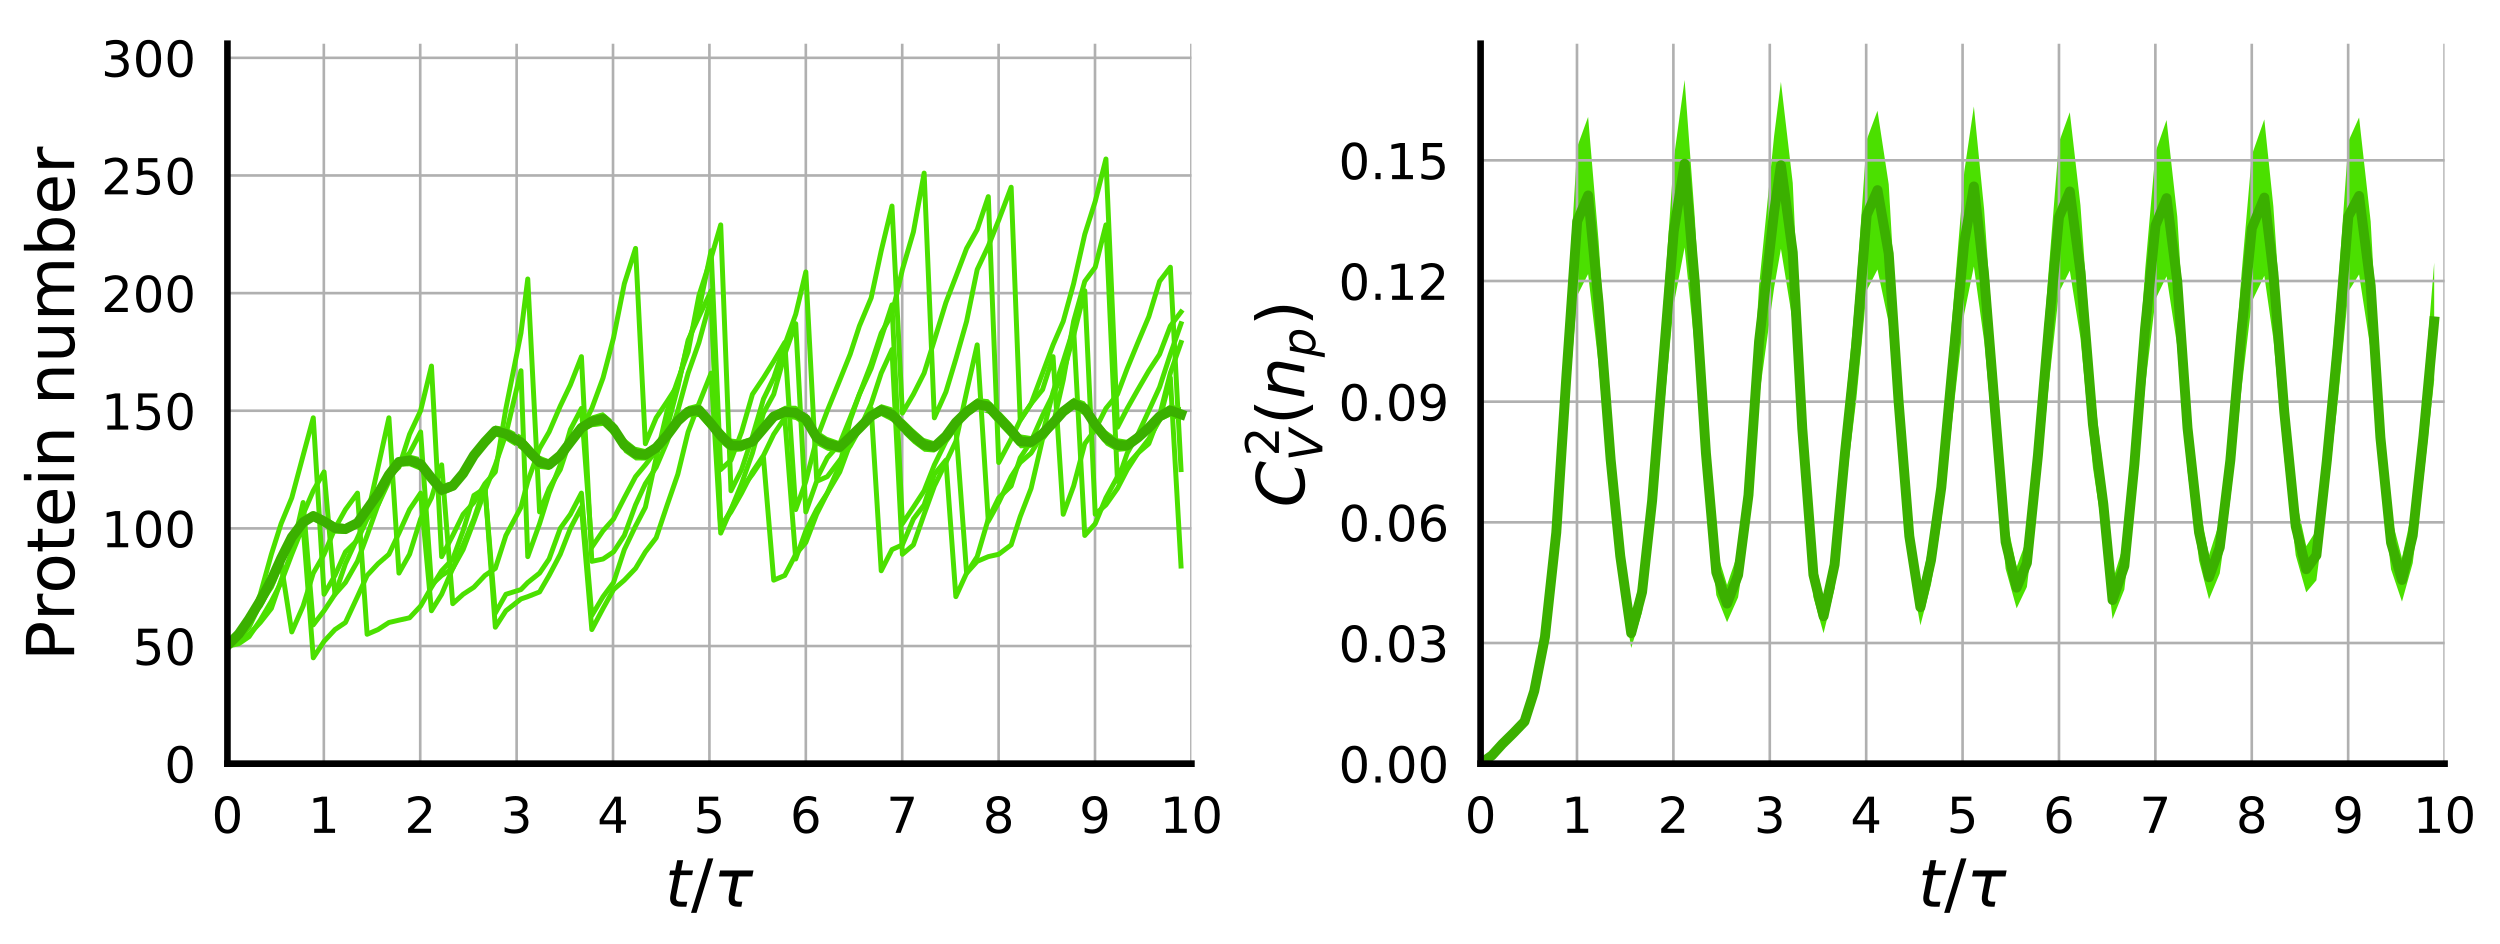 <?xml version="1.0" encoding="utf-8" standalone="no"?>
<!DOCTYPE svg PUBLIC "-//W3C//DTD SVG 1.1//EN"
  "http://www.w3.org/Graphics/SVG/1.1/DTD/svg11.dtd">
<!-- Created with matplotlib (http://matplotlib.org/) -->
<svg height="285.213pt" version="1.1" viewBox="0 0 755.031 285.213" width="755.031pt" xmlns="http://www.w3.org/2000/svg" xmlns:xlink="http://www.w3.org/1999/xlink">
 <defs>
  <style type="text/css">
*{stroke-linecap:butt;stroke-linejoin:round;}
  </style>
 </defs>
 <g id="figure_1">
  <g id="patch_1">
   <path d="M 0 285.213 
L 755.031 285.213 
L 755.031 0 
L 0 0 
z
" style="fill:#ffffff;"/>
  </g>
  <g id="axes_1">
   <g id="patch_2">
    <path d="M 68.688 230.64 
L 359.818 230.64 
L 359.818 13.2 
L 68.688 13.2 
z
" style="fill:#ffffff;"/>
   </g>
   <g id="PolyCollection_1">
    <defs>
     <path d="M 68.751 -90.373 
L 68.751 -90.331 
L 72.122 -93.613 
L 75.231 -98.064 
L 78.606 -103.521 
L 81.957 -109.671 
L 84.893 -116.037 
L 88.119 -122.211 
L 91.545 -126.398 
L 94.613 -127.927 
L 97.871 -126.087 
L 101.161 -124.066 
L 104.326 -123.936 
L 107.96 -126.041 
L 110.873 -130.317 
L 114.173 -135.168 
L 117.453 -140.689 
L 120.489 -144.27 
L 123.695 -144.383 
L 127.031 -143.006 
L 130.305 -138.782 
L 133.384 -135.474 
L 136.739 -137.034 
L 139.872 -141.029 
L 143.12 -146.529 
L 146.452 -150.448 
L 149.595 -153.495 
L 152.792 -152.162 
L 157.335 -149.376 
L 159.389 -147.063 
L 162.96 -143.593 
L 165.84 -143.26 
L 169.207 -146.416 
L 172.262 -150.552 
L 175.594 -154.608 
L 178.738 -156.171 
L 182.131 -156.594 
L 185.296 -153.449 
L 188.558 -148.498 
L 191.947 -146.148 
L 194.91 -146.127 
L 198.17 -148.586 
L 201.51 -152.56 
L 204.708 -156.641 
L 207.82 -159.14 
L 211.091 -159.299 
L 214.766 -154.952 
L 217.663 -151.297 
L 220.765 -148.614 
L 223.968 -148.865 
L 227.244 -150.441 
L 230.582 -154.483 
L 233.674 -157.979 
L 237.007 -159.018 
L 240.314 -158.348 
L 243.369 -156.261 
L 246.636 -150.79 
L 249.856 -149.084 
L 253.619 -148.5 
L 256.758 -151.63 
L 259.545 -154.67 
L 263.108 -158.136 
L 266.14 -159.55 
L 269.387 -157.869 
L 272.536 -154.383 
L 275.86 -151.173 
L 279.097 -148.783 
L 282.189 -148.535 
L 285.677 -152.018 
L 288.681 -156.24 
L 291.924 -159.275 
L 295.125 -161.293 
L 298.477 -160.281 
L 301.618 -156.752 
L 305.381 -152.795 
L 308.114 -149.818 
L 311.4 -149.95 
L 314.866 -152.703 
L 318.035 -156.078 
L 321.107 -159.409 
L 324.241 -161.446 
L 327.617 -159.665 
L 330.776 -154.617 
L 334.004 -150.689 
L 337.502 -148.749 
L 340.444 -148.995 
L 343.655 -151.612 
L 346.955 -154.674 
L 350.201 -157.898 
L 353.457 -159.345 
L 356.684 -157.925 
L 356.684 -162.263 
L 356.684 -162.263 
L 353.457 -163.119 
L 350.201 -160.995 
L 346.955 -157.362 
L 343.655 -154.474 
L 340.444 -152.388 
L 337.502 -152.861 
L 334.004 -155.273 
L 330.776 -159.299 
L 327.617 -163.959 
L 324.241 -165.141 
L 321.107 -162.41 
L 318.035 -158.884 
L 314.866 -155.703 
L 311.4 -153.513 
L 308.114 -154.036 
L 305.381 -157.472 
L 301.618 -161.481 
L 298.477 -164.662 
L 295.125 -164.99 
L 291.924 -162.329 
L 288.681 -158.99 
L 285.677 -154.957 
L 282.189 -151.962 
L 279.097 -152.915 
L 275.86 -155.771 
L 272.536 -159.015 
L 269.387 -162.172 
L 266.14 -163.162 
L 263.108 -161.022 
L 259.545 -157.205 
L 256.758 -154.736 
L 253.619 -151.945 
L 249.856 -153.272 
L 246.636 -155.397 
L 243.369 -161.016 
L 240.314 -162.681 
L 237.007 -162.665 
L 233.674 -160.883 
L 230.582 -157.108 
L 227.244 -153.274 
L 223.968 -152.411 
L 220.765 -152.766 
L 217.663 -155.949 
L 214.766 -159.534 
L 211.091 -163.439 
L 207.82 -162.593 
L 204.708 -159.527 
L 201.51 -154.986 
L 198.17 -151.4 
L 194.91 -149.602 
L 191.947 -150.282 
L 188.558 -153.001 
L 185.296 -158.082 
L 182.131 -160.757 
L 178.738 -159.735 
L 175.594 -157.405 
L 172.262 -152.858 
L 169.207 -148.917 
L 165.84 -146.491 
L 162.96 -147.617 
L 159.389 -151.594 
L 157.335 -153.832 
L 152.792 -156.162 
L 149.595 -156.716 
L 146.452 -153.057 
L 143.12 -148.832 
L 139.872 -143.399 
L 136.739 -139.926 
L 133.384 -139.019 
L 130.305 -142.913 
L 127.031 -147.087 
L 123.695 -147.941 
L 120.489 -147.159 
L 117.453 -142.923 
L 114.173 -136.989 
L 110.873 -132.481 
L 107.96 -128.52 
L 104.326 -126.91 
L 101.161 -127.381 
L 97.871 -129.419 
L 94.613 -130.808 
L 91.545 -128.565 
L 88.119 -123.715 
L 84.893 -117.069 
L 81.957 -110.375 
L 78.606 -104.054 
L 75.231 -98.442 
L 72.122 -93.833 
L 68.751 -90.373 
z
" id="m80bfa91235"/>
    </defs>
    <g clip-path="url(#pfe2dd79eab)">
     <use style="fill:#4be000;" x="0" xlink:href="#m80bfa91235" y="285.213"/>
    </g>
   </g>
   <g id="matplotlib.axis_1">
    <g id="xtick_1">
     <g id="line2d_1">
      <path clip-path="url(#pfe2dd79eab)" d="M 68.688 230.64 
L 68.688 13.2 
" style="fill:none;stroke:#b0b0b0;stroke-linecap:square;stroke-width:0.8;"/>
     </g>
     <g id="line2d_2">
      <defs>
       <path d="M 0 0 
L 0 6 
" id="mf35797989d"/>
      </defs>
      <g>
       <use x="68.688" xlink:href="#mf35797989d" y="230.64"/>
      </g>
     </g>
     <g id="text_1">
      <!-- 0 -->
      <defs>
       <path d="M 31.781 66.406 
Q 24.172 66.406 20.328 58.906 
Q 16.5 51.422 16.5 36.375 
Q 16.5 21.391 20.328 13.891 
Q 24.172 6.391 31.781 6.391 
Q 39.453 6.391 43.281 13.891 
Q 47.125 21.391 47.125 36.375 
Q 47.125 51.422 43.281 58.906 
Q 39.453 66.406 31.781 66.406 
z
M 31.781 74.219 
Q 44.047 74.219 50.516 64.516 
Q 56.984 54.828 56.984 36.375 
Q 56.984 17.969 50.516 8.266 
Q 44.047 -1.422 31.781 -1.422 
Q 19.531 -1.422 13.062 8.266 
Q 6.594 17.969 6.594 36.375 
Q 6.594 54.828 13.062 64.516 
Q 19.531 74.219 31.781 74.219 
z
" id="DejaVuSans-30"/>
      </defs>
      <g transform="translate(63.916 251.538)scale(0.15 -0.15)">
       <use xlink:href="#DejaVuSans-30"/>
      </g>
     </g>
    </g>
    <g id="xtick_2">
     <g id="line2d_3">
      <path clip-path="url(#pfe2dd79eab)" d="M 97.801 230.64 
L 97.801 13.2 
" style="fill:none;stroke:#b0b0b0;stroke-linecap:square;stroke-width:0.8;"/>
     </g>
     <g id="line2d_4">
      <g>
       <use x="97.801" xlink:href="#mf35797989d" y="230.64"/>
      </g>
     </g>
     <g id="text_2">
      <!-- 1 -->
      <defs>
       <path d="M 12.406 8.297 
L 28.516 8.297 
L 28.516 63.922 
L 10.984 60.406 
L 10.984 69.391 
L 28.422 72.906 
L 38.281 72.906 
L 38.281 8.297 
L 54.391 8.297 
L 54.391 0 
L 12.406 0 
z
" id="DejaVuSans-31"/>
      </defs>
      <g transform="translate(93.029 251.538)scale(0.15 -0.15)">
       <use xlink:href="#DejaVuSans-31"/>
      </g>
     </g>
    </g>
    <g id="xtick_3">
     <g id="line2d_5">
      <path clip-path="url(#pfe2dd79eab)" d="M 126.914 230.64 
L 126.914 13.2 
" style="fill:none;stroke:#b0b0b0;stroke-linecap:square;stroke-width:0.8;"/>
     </g>
     <g id="line2d_6">
      <g>
       <use x="126.914" xlink:href="#mf35797989d" y="230.64"/>
      </g>
     </g>
     <g id="text_3">
      <!-- 2 -->
      <defs>
       <path d="M 19.188 8.297 
L 53.609 8.297 
L 53.609 0 
L 7.328 0 
L 7.328 8.297 
Q 12.938 14.109 22.625 23.891 
Q 32.328 33.688 34.812 36.531 
Q 39.547 41.844 41.422 45.531 
Q 43.312 49.219 43.312 52.781 
Q 43.312 58.594 39.234 62.25 
Q 35.156 65.922 28.609 65.922 
Q 23.969 65.922 18.812 64.312 
Q 13.672 62.703 7.812 59.422 
L 7.812 69.391 
Q 13.766 71.781 18.938 73 
Q 24.125 74.219 28.422 74.219 
Q 39.75 74.219 46.484 68.547 
Q 53.219 62.891 53.219 53.422 
Q 53.219 48.922 51.531 44.891 
Q 49.859 40.875 45.406 35.406 
Q 44.188 33.984 37.641 27.219 
Q 31.109 20.453 19.188 8.297 
z
" id="DejaVuSans-32"/>
      </defs>
      <g transform="translate(122.142 251.538)scale(0.15 -0.15)">
       <use xlink:href="#DejaVuSans-32"/>
      </g>
     </g>
    </g>
    <g id="xtick_4">
     <g id="line2d_7">
      <path clip-path="url(#pfe2dd79eab)" d="M 156.027 230.64 
L 156.027 13.2 
" style="fill:none;stroke:#b0b0b0;stroke-linecap:square;stroke-width:0.8;"/>
     </g>
     <g id="line2d_8">
      <g>
       <use x="156.027" xlink:href="#mf35797989d" y="230.64"/>
      </g>
     </g>
     <g id="text_4">
      <!-- 3 -->
      <defs>
       <path d="M 40.578 39.312 
Q 47.656 37.797 51.625 33 
Q 55.609 28.219 55.609 21.188 
Q 55.609 10.406 48.188 4.484 
Q 40.766 -1.422 27.094 -1.422 
Q 22.516 -1.422 17.656 -0.516 
Q 12.797 0.391 7.625 2.203 
L 7.625 11.719 
Q 11.719 9.328 16.594 8.109 
Q 21.484 6.891 26.812 6.891 
Q 36.078 6.891 40.938 10.547 
Q 45.797 14.203 45.797 21.188 
Q 45.797 27.641 41.281 31.266 
Q 36.766 34.906 28.719 34.906 
L 20.219 34.906 
L 20.219 43.016 
L 29.109 43.016 
Q 36.375 43.016 40.234 45.922 
Q 44.094 48.828 44.094 54.297 
Q 44.094 59.906 40.109 62.906 
Q 36.141 65.922 28.719 65.922 
Q 24.656 65.922 20.016 65.031 
Q 15.375 64.156 9.812 62.312 
L 9.812 71.094 
Q 15.438 72.656 20.344 73.438 
Q 25.25 74.219 29.594 74.219 
Q 40.828 74.219 47.359 69.109 
Q 53.906 64.016 53.906 55.328 
Q 53.906 49.266 50.438 45.094 
Q 46.969 40.922 40.578 39.312 
z
" id="DejaVuSans-33"/>
      </defs>
      <g transform="translate(151.255 251.538)scale(0.15 -0.15)">
       <use xlink:href="#DejaVuSans-33"/>
      </g>
     </g>
    </g>
    <g id="xtick_5">
     <g id="line2d_9">
      <path clip-path="url(#pfe2dd79eab)" d="M 185.14 230.64 
L 185.14 13.2 
" style="fill:none;stroke:#b0b0b0;stroke-linecap:square;stroke-width:0.8;"/>
     </g>
     <g id="line2d_10">
      <g>
       <use x="185.14" xlink:href="#mf35797989d" y="230.64"/>
      </g>
     </g>
     <g id="text_5">
      <!-- 4 -->
      <defs>
       <path d="M 37.797 64.312 
L 12.891 25.391 
L 37.797 25.391 
z
M 35.203 72.906 
L 47.609 72.906 
L 47.609 25.391 
L 58.016 25.391 
L 58.016 17.188 
L 47.609 17.188 
L 47.609 0 
L 37.797 0 
L 37.797 17.188 
L 4.891 17.188 
L 4.891 26.703 
z
" id="DejaVuSans-34"/>
      </defs>
      <g transform="translate(180.368 251.538)scale(0.15 -0.15)">
       <use xlink:href="#DejaVuSans-34"/>
      </g>
     </g>
    </g>
    <g id="xtick_6">
     <g id="line2d_11">
      <path clip-path="url(#pfe2dd79eab)" d="M 214.253 230.64 
L 214.253 13.2 
" style="fill:none;stroke:#b0b0b0;stroke-linecap:square;stroke-width:0.8;"/>
     </g>
     <g id="line2d_12">
      <g>
       <use x="214.253" xlink:href="#mf35797989d" y="230.64"/>
      </g>
     </g>
     <g id="text_6">
      <!-- 5 -->
      <defs>
       <path d="M 10.797 72.906 
L 49.516 72.906 
L 49.516 64.594 
L 19.828 64.594 
L 19.828 46.734 
Q 21.969 47.469 24.109 47.828 
Q 26.266 48.188 28.422 48.188 
Q 40.625 48.188 47.75 41.5 
Q 54.891 34.812 54.891 23.391 
Q 54.891 11.625 47.562 5.094 
Q 40.234 -1.422 26.906 -1.422 
Q 22.312 -1.422 17.547 -0.641 
Q 12.797 0.141 7.719 1.703 
L 7.719 11.625 
Q 12.109 9.234 16.797 8.062 
Q 21.484 6.891 26.703 6.891 
Q 35.156 6.891 40.078 11.328 
Q 45.016 15.766 45.016 23.391 
Q 45.016 31 40.078 35.438 
Q 35.156 39.891 26.703 39.891 
Q 22.75 39.891 18.812 39.016 
Q 14.891 38.141 10.797 36.281 
z
" id="DejaVuSans-35"/>
      </defs>
      <g transform="translate(209.481 251.538)scale(0.15 -0.15)">
       <use xlink:href="#DejaVuSans-35"/>
      </g>
     </g>
    </g>
    <g id="xtick_7">
     <g id="line2d_13">
      <path clip-path="url(#pfe2dd79eab)" d="M 243.366 230.64 
L 243.366 13.2 
" style="fill:none;stroke:#b0b0b0;stroke-linecap:square;stroke-width:0.8;"/>
     </g>
     <g id="line2d_14">
      <g>
       <use x="243.366" xlink:href="#mf35797989d" y="230.64"/>
      </g>
     </g>
     <g id="text_7">
      <!-- 6 -->
      <defs>
       <path d="M 33.016 40.375 
Q 26.375 40.375 22.484 35.828 
Q 18.609 31.297 18.609 23.391 
Q 18.609 15.531 22.484 10.953 
Q 26.375 6.391 33.016 6.391 
Q 39.656 6.391 43.531 10.953 
Q 47.406 15.531 47.406 23.391 
Q 47.406 31.297 43.531 35.828 
Q 39.656 40.375 33.016 40.375 
z
M 52.594 71.297 
L 52.594 62.312 
Q 48.875 64.062 45.094 64.984 
Q 41.312 65.922 37.594 65.922 
Q 27.828 65.922 22.672 59.328 
Q 17.531 52.734 16.797 39.406 
Q 19.672 43.656 24.016 45.922 
Q 28.375 48.188 33.594 48.188 
Q 44.578 48.188 50.953 41.516 
Q 57.328 34.859 57.328 23.391 
Q 57.328 12.156 50.688 5.359 
Q 44.047 -1.422 33.016 -1.422 
Q 20.359 -1.422 13.672 8.266 
Q 6.984 17.969 6.984 36.375 
Q 6.984 53.656 15.188 63.938 
Q 23.391 74.219 37.203 74.219 
Q 40.922 74.219 44.703 73.484 
Q 48.484 72.75 52.594 71.297 
z
" id="DejaVuSans-36"/>
      </defs>
      <g transform="translate(238.594 251.538)scale(0.15 -0.15)">
       <use xlink:href="#DejaVuSans-36"/>
      </g>
     </g>
    </g>
    <g id="xtick_8">
     <g id="line2d_15">
      <path clip-path="url(#pfe2dd79eab)" d="M 272.479 230.64 
L 272.479 13.2 
" style="fill:none;stroke:#b0b0b0;stroke-linecap:square;stroke-width:0.8;"/>
     </g>
     <g id="line2d_16">
      <g>
       <use x="272.479" xlink:href="#mf35797989d" y="230.64"/>
      </g>
     </g>
     <g id="text_8">
      <!-- 7 -->
      <defs>
       <path d="M 8.203 72.906 
L 55.078 72.906 
L 55.078 68.703 
L 28.609 0 
L 18.312 0 
L 43.219 64.594 
L 8.203 64.594 
z
" id="DejaVuSans-37"/>
      </defs>
      <g transform="translate(267.707 251.538)scale(0.15 -0.15)">
       <use xlink:href="#DejaVuSans-37"/>
      </g>
     </g>
    </g>
    <g id="xtick_9">
     <g id="line2d_17">
      <path clip-path="url(#pfe2dd79eab)" d="M 301.592 230.64 
L 301.592 13.2 
" style="fill:none;stroke:#b0b0b0;stroke-linecap:square;stroke-width:0.8;"/>
     </g>
     <g id="line2d_18">
      <g>
       <use x="301.592" xlink:href="#mf35797989d" y="230.64"/>
      </g>
     </g>
     <g id="text_9">
      <!-- 8 -->
      <defs>
       <path d="M 31.781 34.625 
Q 24.75 34.625 20.719 30.859 
Q 16.703 27.094 16.703 20.516 
Q 16.703 13.922 20.719 10.156 
Q 24.75 6.391 31.781 6.391 
Q 38.812 6.391 42.859 10.172 
Q 46.922 13.969 46.922 20.516 
Q 46.922 27.094 42.891 30.859 
Q 38.875 34.625 31.781 34.625 
z
M 21.922 38.812 
Q 15.578 40.375 12.031 44.719 
Q 8.5 49.078 8.5 55.328 
Q 8.5 64.062 14.719 69.141 
Q 20.953 74.219 31.781 74.219 
Q 42.672 74.219 48.875 69.141 
Q 55.078 64.062 55.078 55.328 
Q 55.078 49.078 51.531 44.719 
Q 48 40.375 41.703 38.812 
Q 48.828 37.156 52.797 32.312 
Q 56.781 27.484 56.781 20.516 
Q 56.781 9.906 50.312 4.234 
Q 43.844 -1.422 31.781 -1.422 
Q 19.734 -1.422 13.25 4.234 
Q 6.781 9.906 6.781 20.516 
Q 6.781 27.484 10.781 32.312 
Q 14.797 37.156 21.922 38.812 
z
M 18.312 54.391 
Q 18.312 48.734 21.844 45.562 
Q 25.391 42.391 31.781 42.391 
Q 38.141 42.391 41.719 45.562 
Q 45.312 48.734 45.312 54.391 
Q 45.312 60.062 41.719 63.234 
Q 38.141 66.406 31.781 66.406 
Q 25.391 66.406 21.844 63.234 
Q 18.312 60.062 18.312 54.391 
z
" id="DejaVuSans-38"/>
      </defs>
      <g transform="translate(296.82 251.538)scale(0.15 -0.15)">
       <use xlink:href="#DejaVuSans-38"/>
      </g>
     </g>
    </g>
    <g id="xtick_10">
     <g id="line2d_19">
      <path clip-path="url(#pfe2dd79eab)" d="M 330.705 230.64 
L 330.705 13.2 
" style="fill:none;stroke:#b0b0b0;stroke-linecap:square;stroke-width:0.8;"/>
     </g>
     <g id="line2d_20">
      <g>
       <use x="330.705" xlink:href="#mf35797989d" y="230.64"/>
      </g>
     </g>
     <g id="text_10">
      <!-- 9 -->
      <defs>
       <path d="M 10.984 1.516 
L 10.984 10.5 
Q 14.703 8.734 18.5 7.812 
Q 22.312 6.891 25.984 6.891 
Q 35.75 6.891 40.891 13.453 
Q 46.047 20.016 46.781 33.406 
Q 43.953 29.203 39.594 26.953 
Q 35.25 24.703 29.984 24.703 
Q 19.047 24.703 12.672 31.312 
Q 6.297 37.938 6.297 49.422 
Q 6.297 60.641 12.938 67.422 
Q 19.578 74.219 30.609 74.219 
Q 43.266 74.219 49.922 64.516 
Q 56.594 54.828 56.594 36.375 
Q 56.594 19.141 48.406 8.859 
Q 40.234 -1.422 26.422 -1.422 
Q 22.703 -1.422 18.891 -0.688 
Q 15.094 0.047 10.984 1.516 
z
M 30.609 32.422 
Q 37.25 32.422 41.125 36.953 
Q 45.016 41.5 45.016 49.422 
Q 45.016 57.281 41.125 61.844 
Q 37.25 66.406 30.609 66.406 
Q 23.969 66.406 20.094 61.844 
Q 16.219 57.281 16.219 49.422 
Q 16.219 41.5 20.094 36.953 
Q 23.969 32.422 30.609 32.422 
z
" id="DejaVuSans-39"/>
      </defs>
      <g transform="translate(325.933 251.538)scale(0.15 -0.15)">
       <use xlink:href="#DejaVuSans-39"/>
      </g>
     </g>
    </g>
    <g id="xtick_11">
     <g id="line2d_21">
      <path clip-path="url(#pfe2dd79eab)" d="M 359.818 230.64 
L 359.818 13.2 
" style="fill:none;stroke:#b0b0b0;stroke-linecap:square;stroke-width:0.8;"/>
     </g>
     <g id="line2d_22">
      <g>
       <use x="359.818" xlink:href="#mf35797989d" y="230.64"/>
      </g>
     </g>
     <g id="text_11">
      <!-- 10 -->
      <g transform="translate(350.274 251.538)scale(0.15 -0.15)">
       <use xlink:href="#DejaVuSans-31"/>
       <use x="63.623" xlink:href="#DejaVuSans-30"/>
      </g>
     </g>
    </g>
    <g id="text_12">
     <!-- $t/\tau$ -->
     <defs>
      <path d="M 42.281 54.688 
L 40.922 47.703 
L 23 47.703 
L 17.188 18.016 
Q 16.891 16.359 16.75 15.234 
Q 16.609 14.109 16.609 13.484 
Q 16.609 10.359 18.484 8.938 
Q 20.359 7.516 24.516 7.516 
L 33.594 7.516 
L 32.078 0 
L 23.484 0 
Q 15.484 0 11.547 3.125 
Q 7.625 6.25 7.625 12.594 
Q 7.625 13.719 7.766 15.062 
Q 7.906 16.406 8.203 18.016 
L 14.016 47.703 
L 6.391 47.703 
L 7.812 54.688 
L 15.281 54.688 
L 18.312 70.219 
L 27.297 70.219 
L 24.312 54.688 
z
" id="DejaVuSans-Oblique-74"/>
      <path d="M 25.391 72.906 
L 33.688 72.906 
L 8.297 -9.281 
L 0 -9.281 
z
" id="DejaVuSans-2f"/>
      <path d="M 32.859 9.969 
Q 34.188 7.625 39.453 7.625 
L 43.75 7.625 
L 42.281 0 
L 36.922 0 
Q 28.125 0 25 4.688 
Q 21.922 9.469 23.969 19.828 
L 29 45.703 
L 8.453 45.703 
L 10.203 54.688 
L 60.641 54.688 
L 58.891 45.703 
L 38.188 45.703 
L 33.016 19.281 
Q 31.641 12.203 32.859 9.969 
z
" id="DejaVuSans-Oblique-3c4"/>
     </defs>
     <g transform="translate(200.853 273.854)scale(0.2 -0.2)">
      <use transform="translate(0 0.094)" xlink:href="#DejaVuSans-Oblique-74"/>
      <use transform="translate(39.209 0.094)" xlink:href="#DejaVuSans-2f"/>
      <use transform="translate(72.9 0.094)" xlink:href="#DejaVuSans-Oblique-3c4"/>
     </g>
    </g>
   </g>
   <g id="matplotlib.axis_2">
    <g id="ytick_1">
     <g id="line2d_23">
      <path clip-path="url(#pfe2dd79eab)" d="M 68.688 230.64 
L 359.818 230.64 
" style="fill:none;stroke:#b0b0b0;stroke-linecap:square;stroke-width:0.8;"/>
     </g>
     <g id="line2d_24">
      <defs>
       <path d="M 0 0 
L -6 0 
" id="m0074951038"/>
      </defs>
      <g>
       <use x="68.688" xlink:href="#m0074951038" y="230.64"/>
      </g>
     </g>
     <g id="text_13">
      <!-- 0 -->
      <g transform="translate(49.644 236.339)scale(0.15 -0.15)">
       <use xlink:href="#DejaVuSans-30"/>
      </g>
     </g>
    </g>
    <g id="ytick_2">
     <g id="line2d_25">
      <path clip-path="url(#pfe2dd79eab)" d="M 68.688 195.111 
L 359.818 195.111 
" style="fill:none;stroke:#b0b0b0;stroke-linecap:square;stroke-width:0.8;"/>
     </g>
     <g id="line2d_26">
      <g>
       <use x="68.688" xlink:href="#m0074951038" y="195.111"/>
      </g>
     </g>
     <g id="text_14">
      <!-- 50 -->
      <g transform="translate(40.1 200.81)scale(0.15 -0.15)">
       <use xlink:href="#DejaVuSans-35"/>
       <use x="63.623" xlink:href="#DejaVuSans-30"/>
      </g>
     </g>
    </g>
    <g id="ytick_3">
     <g id="line2d_27">
      <path clip-path="url(#pfe2dd79eab)" d="M 68.688 159.582 
L 359.818 159.582 
" style="fill:none;stroke:#b0b0b0;stroke-linecap:square;stroke-width:0.8;"/>
     </g>
     <g id="line2d_28">
      <g>
       <use x="68.688" xlink:href="#m0074951038" y="159.582"/>
      </g>
     </g>
     <g id="text_15">
      <!-- 100 -->
      <g transform="translate(30.556 165.281)scale(0.15 -0.15)">
       <use xlink:href="#DejaVuSans-31"/>
       <use x="63.623" xlink:href="#DejaVuSans-30"/>
       <use x="127.246" xlink:href="#DejaVuSans-30"/>
      </g>
     </g>
    </g>
    <g id="ytick_4">
     <g id="line2d_29">
      <path clip-path="url(#pfe2dd79eab)" d="M 68.688 124.053 
L 359.818 124.053 
" style="fill:none;stroke:#b0b0b0;stroke-linecap:square;stroke-width:0.8;"/>
     </g>
     <g id="line2d_30">
      <g>
       <use x="68.688" xlink:href="#m0074951038" y="124.053"/>
      </g>
     </g>
     <g id="text_16">
      <!-- 150 -->
      <g transform="translate(30.556 129.752)scale(0.15 -0.15)">
       <use xlink:href="#DejaVuSans-31"/>
       <use x="63.623" xlink:href="#DejaVuSans-35"/>
       <use x="127.246" xlink:href="#DejaVuSans-30"/>
      </g>
     </g>
    </g>
    <g id="ytick_5">
     <g id="line2d_31">
      <path clip-path="url(#pfe2dd79eab)" d="M 68.688 88.524 
L 359.818 88.524 
" style="fill:none;stroke:#b0b0b0;stroke-linecap:square;stroke-width:0.8;"/>
     </g>
     <g id="line2d_32">
      <g>
       <use x="68.688" xlink:href="#m0074951038" y="88.524"/>
      </g>
     </g>
     <g id="text_17">
      <!-- 200 -->
      <g transform="translate(30.556 94.223)scale(0.15 -0.15)">
       <use xlink:href="#DejaVuSans-32"/>
       <use x="63.623" xlink:href="#DejaVuSans-30"/>
       <use x="127.246" xlink:href="#DejaVuSans-30"/>
      </g>
     </g>
    </g>
    <g id="ytick_6">
     <g id="line2d_33">
      <path clip-path="url(#pfe2dd79eab)" d="M 68.688 52.995 
L 359.818 52.995 
" style="fill:none;stroke:#b0b0b0;stroke-linecap:square;stroke-width:0.8;"/>
     </g>
     <g id="line2d_34">
      <g>
       <use x="68.688" xlink:href="#m0074951038" y="52.995"/>
      </g>
     </g>
     <g id="text_18">
      <!-- 250 -->
      <g transform="translate(30.556 58.694)scale(0.15 -0.15)">
       <use xlink:href="#DejaVuSans-32"/>
       <use x="63.623" xlink:href="#DejaVuSans-35"/>
       <use x="127.246" xlink:href="#DejaVuSans-30"/>
      </g>
     </g>
    </g>
    <g id="ytick_7">
     <g id="line2d_35">
      <path clip-path="url(#pfe2dd79eab)" d="M 68.688 17.466 
L 359.818 17.466 
" style="fill:none;stroke:#b0b0b0;stroke-linecap:square;stroke-width:0.8;"/>
     </g>
     <g id="line2d_36">
      <g>
       <use x="68.688" xlink:href="#m0074951038" y="17.466"/>
      </g>
     </g>
     <g id="text_19">
      <!-- 300 -->
      <g transform="translate(30.556 23.165)scale(0.15 -0.15)">
       <use xlink:href="#DejaVuSans-33"/>
       <use x="63.623" xlink:href="#DejaVuSans-30"/>
       <use x="127.246" xlink:href="#DejaVuSans-30"/>
      </g>
     </g>
    </g>
    <g id="text_20">
     <!-- Protein number -->
     <defs>
      <path d="M 19.672 64.797 
L 19.672 37.406 
L 32.078 37.406 
Q 38.969 37.406 42.719 40.969 
Q 46.484 44.531 46.484 51.125 
Q 46.484 57.672 42.719 61.234 
Q 38.969 64.797 32.078 64.797 
z
M 9.812 72.906 
L 32.078 72.906 
Q 44.344 72.906 50.609 67.359 
Q 56.891 61.812 56.891 51.125 
Q 56.891 40.328 50.609 34.812 
Q 44.344 29.297 32.078 29.297 
L 19.672 29.297 
L 19.672 0 
L 9.812 0 
z
" id="DejaVuSans-50"/>
      <path d="M 41.109 46.297 
Q 39.594 47.172 37.812 47.578 
Q 36.031 48 33.891 48 
Q 26.266 48 22.188 43.047 
Q 18.109 38.094 18.109 28.812 
L 18.109 0 
L 9.078 0 
L 9.078 54.688 
L 18.109 54.688 
L 18.109 46.188 
Q 20.953 51.172 25.484 53.578 
Q 30.031 56 36.531 56 
Q 37.453 56 38.578 55.875 
Q 39.703 55.766 41.062 55.516 
z
" id="DejaVuSans-72"/>
      <path d="M 30.609 48.391 
Q 23.391 48.391 19.188 42.75 
Q 14.984 37.109 14.984 27.297 
Q 14.984 17.484 19.156 11.844 
Q 23.344 6.203 30.609 6.203 
Q 37.797 6.203 41.984 11.859 
Q 46.188 17.531 46.188 27.297 
Q 46.188 37.016 41.984 42.703 
Q 37.797 48.391 30.609 48.391 
z
M 30.609 56 
Q 42.328 56 49.016 48.375 
Q 55.719 40.766 55.719 27.297 
Q 55.719 13.875 49.016 6.219 
Q 42.328 -1.422 30.609 -1.422 
Q 18.844 -1.422 12.172 6.219 
Q 5.516 13.875 5.516 27.297 
Q 5.516 40.766 12.172 48.375 
Q 18.844 56 30.609 56 
z
" id="DejaVuSans-6f"/>
      <path d="M 18.312 70.219 
L 18.312 54.688 
L 36.812 54.688 
L 36.812 47.703 
L 18.312 47.703 
L 18.312 18.016 
Q 18.312 11.328 20.141 9.422 
Q 21.969 7.516 27.594 7.516 
L 36.812 7.516 
L 36.812 0 
L 27.594 0 
Q 17.188 0 13.234 3.875 
Q 9.281 7.766 9.281 18.016 
L 9.281 47.703 
L 2.688 47.703 
L 2.688 54.688 
L 9.281 54.688 
L 9.281 70.219 
z
" id="DejaVuSans-74"/>
      <path d="M 56.203 29.594 
L 56.203 25.203 
L 14.891 25.203 
Q 15.484 15.922 20.484 11.062 
Q 25.484 6.203 34.422 6.203 
Q 39.594 6.203 44.453 7.469 
Q 49.312 8.734 54.109 11.281 
L 54.109 2.781 
Q 49.266 0.734 44.188 -0.344 
Q 39.109 -1.422 33.891 -1.422 
Q 20.797 -1.422 13.156 6.188 
Q 5.516 13.812 5.516 26.812 
Q 5.516 40.234 12.766 48.109 
Q 20.016 56 32.328 56 
Q 43.359 56 49.781 48.891 
Q 56.203 41.797 56.203 29.594 
z
M 47.219 32.234 
Q 47.125 39.594 43.094 43.984 
Q 39.062 48.391 32.422 48.391 
Q 24.906 48.391 20.391 44.141 
Q 15.875 39.891 15.188 32.172 
z
" id="DejaVuSans-65"/>
      <path d="M 9.422 54.688 
L 18.406 54.688 
L 18.406 0 
L 9.422 0 
z
M 9.422 75.984 
L 18.406 75.984 
L 18.406 64.594 
L 9.422 64.594 
z
" id="DejaVuSans-69"/>
      <path d="M 54.891 33.016 
L 54.891 0 
L 45.906 0 
L 45.906 32.719 
Q 45.906 40.484 42.875 44.328 
Q 39.844 48.188 33.797 48.188 
Q 26.516 48.188 22.312 43.547 
Q 18.109 38.922 18.109 30.906 
L 18.109 0 
L 9.078 0 
L 9.078 54.688 
L 18.109 54.688 
L 18.109 46.188 
Q 21.344 51.125 25.703 53.562 
Q 30.078 56 35.797 56 
Q 45.219 56 50.047 50.172 
Q 54.891 44.344 54.891 33.016 
z
" id="DejaVuSans-6e"/>
      <path id="DejaVuSans-20"/>
      <path d="M 8.5 21.578 
L 8.5 54.688 
L 17.484 54.688 
L 17.484 21.922 
Q 17.484 14.156 20.5 10.266 
Q 23.531 6.391 29.594 6.391 
Q 36.859 6.391 41.078 11.031 
Q 45.312 15.672 45.312 23.688 
L 45.312 54.688 
L 54.297 54.688 
L 54.297 0 
L 45.312 0 
L 45.312 8.406 
Q 42.047 3.422 37.719 1 
Q 33.406 -1.422 27.688 -1.422 
Q 18.266 -1.422 13.375 4.438 
Q 8.5 10.297 8.5 21.578 
z
M 31.109 56 
z
" id="DejaVuSans-75"/>
      <path d="M 52 44.188 
Q 55.375 50.25 60.062 53.125 
Q 64.75 56 71.094 56 
Q 79.641 56 84.281 50.016 
Q 88.922 44.047 88.922 33.016 
L 88.922 0 
L 79.891 0 
L 79.891 32.719 
Q 79.891 40.578 77.094 44.375 
Q 74.312 48.188 68.609 48.188 
Q 61.625 48.188 57.562 43.547 
Q 53.516 38.922 53.516 30.906 
L 53.516 0 
L 44.484 0 
L 44.484 32.719 
Q 44.484 40.625 41.703 44.406 
Q 38.922 48.188 33.109 48.188 
Q 26.219 48.188 22.156 43.531 
Q 18.109 38.875 18.109 30.906 
L 18.109 0 
L 9.078 0 
L 9.078 54.688 
L 18.109 54.688 
L 18.109 46.188 
Q 21.188 51.219 25.484 53.609 
Q 29.781 56 35.688 56 
Q 41.656 56 45.828 52.969 
Q 50 49.953 52 44.188 
z
" id="DejaVuSans-6d"/>
      <path d="M 48.688 27.297 
Q 48.688 37.203 44.609 42.844 
Q 40.531 48.484 33.406 48.484 
Q 26.266 48.484 22.188 42.844 
Q 18.109 37.203 18.109 27.297 
Q 18.109 17.391 22.188 11.75 
Q 26.266 6.109 33.406 6.109 
Q 40.531 6.109 44.609 11.75 
Q 48.688 17.391 48.688 27.297 
z
M 18.109 46.391 
Q 20.953 51.266 25.266 53.625 
Q 29.594 56 35.594 56 
Q 45.562 56 51.781 48.094 
Q 58.016 40.188 58.016 27.297 
Q 58.016 14.406 51.781 6.484 
Q 45.562 -1.422 35.594 -1.422 
Q 29.594 -1.422 25.266 0.953 
Q 20.953 3.328 18.109 8.203 
L 18.109 0 
L 9.078 0 
L 9.078 75.984 
L 18.109 75.984 
z
" id="DejaVuSans-62"/>
     </defs>
     <g transform="translate(22.397 199.57)rotate(-90)scale(0.2 -0.2)">
      <use xlink:href="#DejaVuSans-50"/>
      <use x="60.287" xlink:href="#DejaVuSans-72"/>
      <use x="101.369" xlink:href="#DejaVuSans-6f"/>
      <use x="162.551" xlink:href="#DejaVuSans-74"/>
      <use x="201.76" xlink:href="#DejaVuSans-65"/>
      <use x="263.283" xlink:href="#DejaVuSans-69"/>
      <use x="291.066" xlink:href="#DejaVuSans-6e"/>
      <use x="354.445" xlink:href="#DejaVuSans-20"/>
      <use x="386.232" xlink:href="#DejaVuSans-6e"/>
      <use x="449.611" xlink:href="#DejaVuSans-75"/>
      <use x="512.99" xlink:href="#DejaVuSans-6d"/>
      <use x="610.402" xlink:href="#DejaVuSans-62"/>
      <use x="673.879" xlink:href="#DejaVuSans-65"/>
      <use x="735.402" xlink:href="#DejaVuSans-72"/>
     </g>
    </g>
   </g>
   <g id="line2d_37">
    <path clip-path="url(#pfe2dd79eab)" d="M 68.751 195.111 
L 72.122 192.979 
L 75.231 189.426 
L 78.606 182.321 
L 81.957 177.347 
L 84.893 170.241 
L 88.119 190.848 
L 91.545 183.031 
L 94.613 173.083 
L 97.871 167.398 
L 101.161 159.582 
L 104.326 153.897 
L 107.96 148.923 
L 110.873 191.558 
L 114.173 190.137 
L 117.453 188.005 
L 120.489 187.295 
L 123.695 186.584 
L 127.031 183.031 
L 130.305 177.347 
L 133.384 172.373 
L 136.739 168.82 
L 139.872 160.293 
L 143.12 149.634 
L 146.452 147.502 
L 149.595 185.163 
L 152.792 179.478 
L 157.335 178.057 
L 159.389 175.925 
L 162.96 173.083 
L 165.84 168.82 
L 169.207 159.582 
L 172.262 155.319 
L 175.594 148.923 
L 178.738 185.874 
L 182.131 180.189 
L 185.296 175.925 
L 188.558 165.977 
L 191.947 158.872 
L 194.91 153.187 
L 198.17 138.265 
L 201.51 124.053 
L 204.708 114.816 
L 207.82 106.289 
L 211.091 89.235 
L 214.766 77.866 
L 217.663 67.917 
L 220.765 148.213 
L 223.968 141.818 
L 227.244 131.87 
L 230.582 120.5 
L 233.674 114.105 
L 237.007 104.157 
L 240.314 94.919 
L 243.369 82.129 
L 246.636 144.66 
L 249.856 138.265 
L 253.619 134.001 
L 256.758 126.185 
L 259.545 119.079 
L 263.108 109.842 
L 266.14 100.604 
L 269.387 94.919 
L 272.536 81.418 
L 275.86 70.049 
L 279.097 52.285 
L 282.189 126.185 
L 285.677 118.369 
L 288.681 108.42 
L 291.924 97.051 
L 295.125 81.418 
L 298.477 74.313 
L 301.618 66.496 
L 305.381 56.548 
L 308.114 126.895 
L 311.4 121.921 
L 314.866 112.684 
L 318.035 104.157 
L 321.107 97.051 
L 324.241 85.682 
L 327.617 70.76 
L 330.776 60.812 
L 334.004 48.021 
L 337.502 129.027 
L 340.444 123.343 
L 343.655 117.658 
L 346.955 111.973 
L 350.201 106.999 
L 353.457 98.472 
L 356.684 94.209 
" style="fill:none;stroke:#4be000;stroke-linecap:square;stroke-width:1.5;"/>
   </g>
   <g id="line2d_38">
    <path clip-path="url(#pfe2dd79eab)" d="M 68.751 194.4 
L 72.122 192.269 
L 75.231 185.874 
L 78.606 183.031 
L 81.957 176.636 
L 84.893 168.109 
L 88.119 164.556 
L 91.545 155.319 
L 94.613 148.213 
L 97.871 142.528 
L 101.161 179.478 
L 104.326 175.925 
L 107.96 169.53 
L 110.873 161.714 
L 114.173 152.476 
L 117.453 143.949 
L 120.489 141.107 
L 123.695 131.159 
L 127.031 124.053 
L 130.305 110.552 
L 133.384 168.109 
L 136.739 161.714 
L 139.872 155.319 
L 143.12 151.766 
L 146.452 146.081 
L 149.595 142.528 
L 152.792 123.343 
L 157.335 100.604 
L 159.389 84.261 
L 162.96 154.608 
L 165.84 147.502 
L 169.207 141.818 
L 172.262 132.58 
L 175.594 129.738 
L 178.738 123.343 
L 182.131 114.105 
L 185.296 102.025 
L 188.558 85.682 
L 191.947 75.023 
L 194.91 134.001 
L 198.17 126.185 
L 201.51 121.211 
L 204.708 116.237 
L 207.82 103.446 
L 211.091 93.498 
L 214.766 75.734 
L 217.663 141.818 
L 220.765 138.975 
L 223.968 130.448 
L 227.244 119.079 
L 230.582 114.105 
L 233.674 109.131 
L 237.007 103.446 
L 240.314 153.897 
L 243.369 145.371 
L 246.636 132.58 
L 249.856 124.053 
L 253.619 114.816 
L 256.758 106.999 
L 259.545 98.472 
L 263.108 89.945 
L 266.14 75.734 
L 269.387 62.233 
L 272.536 124.764 
L 275.86 119.079 
L 279.097 112.684 
L 282.189 102.736 
L 285.677 91.367 
L 288.681 83.55 
L 291.924 75.023 
L 295.125 69.339 
L 298.477 59.39 
L 301.618 139.686 
L 305.381 132.58 
L 308.114 126.895 
L 311.4 121.921 
L 314.866 117.658 
L 318.035 107.71 
L 321.107 155.319 
L 324.241 146.792 
L 327.617 134.001 
L 330.776 129.738 
L 334.004 123.343 
L 337.502 119.079 
L 340.444 111.263 
L 343.655 103.446 
L 346.955 95.63 
L 350.201 84.971 
L 353.457 80.708 
L 356.684 141.818 
" style="fill:none;stroke:#4be000;stroke-linecap:square;stroke-width:1.5;"/>
   </g>
   <g id="line2d_39">
    <path clip-path="url(#pfe2dd79eab)" d="M 68.751 195.111 
L 72.122 194.4 
L 75.231 192.269 
L 78.606 187.295 
L 81.957 181.61 
L 84.893 175.925 
L 88.119 167.398 
L 91.545 158.872 
L 94.613 198.664 
L 97.871 193.69 
L 101.161 190.137 
L 104.326 188.005 
L 107.96 180.189 
L 110.873 173.794 
L 114.173 170.241 
L 117.453 167.398 
L 120.489 161.003 
L 123.695 153.897 
L 127.031 148.923 
L 130.305 184.452 
L 133.384 179.478 
L 136.739 171.662 
L 139.872 165.977 
L 143.12 157.45 
L 146.452 148.213 
L 149.595 140.396 
L 152.792 131.159 
L 157.335 111.973 
L 159.389 168.109 
L 162.96 158.161 
L 165.84 148.923 
L 169.207 140.396 
L 172.262 129.738 
L 175.594 123.343 
L 178.738 165.267 
L 182.131 160.293 
L 185.296 156.74 
L 188.558 150.345 
L 191.947 143.949 
L 194.91 140.396 
L 198.17 136.133 
L 201.51 129.027 
L 204.708 116.947 
L 207.82 102.736 
L 211.091 95.63 
L 214.766 87.814 
L 217.663 159.582 
L 220.765 153.897 
L 223.968 146.081 
L 227.244 136.844 
L 230.582 124.764 
L 233.674 119.079 
L 237.007 106.999 
L 240.314 97.762 
L 243.369 154.608 
L 246.636 145.371 
L 249.856 143.949 
L 253.619 138.975 
L 256.758 134.712 
L 259.545 129.738 
L 263.108 123.343 
L 266.14 172.373 
L 269.387 165.977 
L 272.536 164.556 
L 275.86 156.74 
L 279.097 152.476 
L 282.189 143.239 
L 285.677 138.975 
L 288.681 180.189 
L 291.924 173.083 
L 295.125 168.109 
L 298.477 156.74 
L 301.618 150.345 
L 305.381 146.792 
L 308.114 138.265 
L 311.4 133.291 
L 314.866 125.474 
L 318.035 119.079 
L 321.107 112.684 
L 324.241 101.315 
L 327.617 87.814 
L 330.776 155.319 
L 334.004 152.476 
L 337.502 147.502 
L 340.444 141.818 
L 343.655 136.844 
L 346.955 132.58 
L 350.201 126.895 
L 353.457 114.105 
L 356.684 170.951 
" style="fill:none;stroke:#4be000;stroke-linecap:square;stroke-width:1.5;"/>
   </g>
   <g id="line2d_40">
    <path clip-path="url(#pfe2dd79eab)" d="M 68.751 194.4 
L 72.122 192.979 
L 75.231 191.558 
L 78.606 188.005 
L 81.957 183.742 
L 84.893 175.215 
L 88.119 166.688 
L 91.545 151.766 
L 94.613 188.716 
L 97.871 184.452 
L 101.161 179.478 
L 104.326 170.241 
L 107.96 162.424 
L 110.873 156.029 
L 114.173 141.107 
L 117.453 126.185 
L 120.489 173.083 
L 123.695 167.398 
L 127.031 156.74 
L 130.305 150.345 
L 133.384 140.396 
L 136.739 182.321 
L 139.872 179.478 
L 143.12 177.347 
L 146.452 173.794 
L 149.595 171.662 
L 152.792 161.714 
L 157.335 153.187 
L 159.389 145.371 
L 162.96 135.422 
L 165.84 130.448 
L 169.207 122.632 
L 172.262 116.237 
L 175.594 107.71 
L 178.738 169.53 
L 182.131 168.82 
L 185.296 166.688 
L 188.558 161.714 
L 191.947 152.476 
L 194.91 146.081 
L 198.17 141.107 
L 201.51 133.291 
L 204.708 124.053 
L 207.82 112.684 
L 211.091 103.446 
L 214.766 89.945 
L 217.663 158.872 
L 220.765 154.608 
L 223.968 148.923 
L 227.244 142.528 
L 230.582 137.554 
L 233.674 131.159 
L 237.007 126.185 
L 240.314 168.82 
L 243.369 160.293 
L 246.636 153.897 
L 249.856 148.923 
L 253.619 140.396 
L 256.758 126.895 
L 259.545 119.079 
L 263.108 111.263 
L 266.14 102.025 
L 269.387 92.077 
L 272.536 158.161 
L 275.86 153.187 
L 279.097 148.213 
L 282.189 140.396 
L 285.677 133.291 
L 288.681 129.027 
L 291.924 173.083 
L 295.125 169.53 
L 298.477 168.109 
L 301.618 167.398 
L 305.381 164.556 
L 308.114 156.029 
L 311.4 147.502 
L 314.866 132.58 
L 318.035 128.317 
L 321.107 114.816 
L 324.241 97.051 
L 327.617 84.971 
L 330.776 80.708 
L 334.004 67.917 
L 337.502 145.371 
L 340.444 136.844 
L 343.655 131.159 
L 346.955 124.053 
L 350.201 116.947 
L 353.457 106.999 
L 356.684 97.762 
" style="fill:none;stroke:#4be000;stroke-linecap:square;stroke-width:1.5;"/>
   </g>
   <g id="line2d_41">
    <path clip-path="url(#pfe2dd79eab)" d="M 68.751 194.4 
L 72.122 192.269 
L 75.231 188.005 
L 78.606 179.478 
L 81.957 167.398 
L 84.893 158.161 
L 88.119 150.345 
L 91.545 137.554 
L 94.613 126.185 
L 97.871 179.478 
L 101.161 173.794 
L 104.326 166.688 
L 107.96 163.135 
L 110.873 156.74 
L 114.173 152.476 
L 117.453 145.371 
L 120.489 139.686 
L 123.695 136.844 
L 127.031 130.448 
L 130.305 176.636 
L 133.384 173.794 
L 136.739 171.662 
L 139.872 164.556 
L 143.12 156.74 
L 146.452 146.792 
L 149.595 189.426 
L 152.792 184.452 
L 157.335 180.899 
L 159.389 180.189 
L 162.96 178.768 
L 165.84 173.794 
L 169.207 167.398 
L 172.262 159.582 
L 175.594 153.187 
L 178.738 190.137 
L 182.131 183.742 
L 185.296 178.057 
L 188.558 175.215 
L 191.947 171.662 
L 194.91 166.688 
L 198.17 162.424 
L 201.51 152.476 
L 204.708 143.239 
L 207.82 130.448 
L 211.091 121.921 
L 214.766 112.684 
L 217.663 161.003 
L 220.765 153.897 
L 223.968 147.502 
L 227.244 143.239 
L 230.582 138.265 
L 233.674 175.215 
L 237.007 173.794 
L 240.314 167.398 
L 243.369 163.846 
L 246.636 155.319 
L 249.856 148.923 
L 253.619 142.528 
L 256.758 134.001 
L 259.545 129.738 
L 263.108 121.921 
L 266.14 112.684 
L 269.387 105.578 
L 272.536 167.398 
L 275.86 164.556 
L 279.097 155.319 
L 282.189 146.792 
L 285.677 139.686 
L 288.681 133.291 
L 291.924 118.369 
L 295.125 104.157 
L 298.477 157.45 
L 301.618 151.766 
L 305.381 143.949 
L 308.114 139.686 
L 311.4 136.844 
L 314.866 131.159 
L 318.035 118.369 
L 321.107 109.131 
L 324.241 99.183 
L 327.617 161.714 
L 330.776 158.161 
L 334.004 150.345 
L 337.502 143.949 
L 340.444 140.396 
L 343.655 136.844 
L 346.955 134.001 
L 350.201 125.474 
L 353.457 112.684 
L 356.684 103.446 
" style="fill:none;stroke:#4be000;stroke-linecap:square;stroke-width:1.5;"/>
   </g>
   <g id="line2d_42">
    <path clip-path="url(#pfe2dd79eab)" d="M 68.751 194.862 
L 72.122 191.491 
L 75.231 186.961 
L 78.606 181.426 
L 81.957 175.191 
L 84.893 168.66 
L 88.119 162.25 
L 91.545 157.732 
L 94.613 155.846 
L 97.871 157.46 
L 101.161 159.49 
L 104.326 159.79 
L 107.96 157.933 
L 110.873 153.814 
L 114.173 149.135 
L 117.453 143.407 
L 120.489 139.499 
L 123.695 139.051 
L 127.031 140.167 
L 130.305 144.366 
L 133.384 147.967 
L 136.739 146.733 
L 139.872 142.999 
L 143.12 137.533 
L 146.452 133.461 
L 149.595 130.108 
L 152.792 131.052 
L 157.335 133.609 
L 159.389 135.885 
L 162.96 139.608 
L 165.84 140.338 
L 169.207 137.547 
L 172.262 133.509 
L 175.594 129.207 
L 178.738 127.261 
L 182.131 126.538 
L 185.296 129.448 
L 188.558 134.464 
L 191.947 136.998 
L 194.91 137.349 
L 198.17 135.221 
L 201.51 131.44 
L 204.708 127.129 
L 207.82 124.347 
L 211.091 123.844 
L 214.766 127.971 
L 217.663 131.59 
L 220.765 134.524 
L 223.968 134.575 
L 227.244 133.356 
L 230.582 129.418 
L 233.674 125.783 
L 237.007 124.372 
L 240.314 124.699 
L 243.369 126.575 
L 246.636 132.12 
L 249.856 134.035 
L 253.619 134.991 
L 256.758 132.031 
L 259.545 129.276 
L 263.108 125.634 
L 266.14 123.858 
L 269.387 125.193 
L 272.536 128.514 
L 275.86 131.742 
L 279.097 134.364 
L 282.189 134.965 
L 285.677 131.726 
L 288.681 127.598 
L 291.924 124.411 
L 295.125 122.072 
L 298.477 122.742 
L 301.618 126.097 
L 305.381 130.08 
L 308.114 133.286 
L 311.4 133.482 
L 314.866 131.01 
L 318.035 127.733 
L 321.107 124.304 
L 324.241 121.92 
L 327.617 123.402 
L 330.776 128.256 
L 334.004 132.233 
L 337.502 134.408 
L 340.444 134.522 
L 343.655 132.171 
L 346.955 129.196 
L 350.201 125.767 
L 353.457 123.981 
L 356.684 125.119 
" style="fill:none;stroke:#3bb000;stroke-linecap:square;stroke-width:3;"/>
   </g>
   <g id="patch_3">
    <path d="M 68.688 230.64 
L 68.688 13.2 
" style="fill:none;stroke:#000000;stroke-linecap:square;stroke-linejoin:miter;stroke-width:2;"/>
   </g>
   <g id="patch_4">
    <path d="M 359.818 230.64 
L 359.818 13.2 
" style="fill:none;"/>
   </g>
   <g id="patch_5">
    <path d="M 68.688 230.64 
L 359.818 230.64 
" style="fill:none;stroke:#000000;stroke-linecap:square;stroke-linejoin:miter;stroke-width:2;"/>
   </g>
   <g id="patch_6">
    <path d="M 68.688 13.2 
L 359.818 13.2 
" style="fill:none;"/>
   </g>
  </g>
  <g id="axes_2">
   <g id="patch_7">
    <path d="M 447.157 230.64 
L 738.288 230.64 
L 738.288 13.2 
L 447.157 13.2 
z
" style="fill:#ffffff;"/>
   </g>
   <g id="PolyCollection_2">
    <defs>
     <path d="M 447.221 -54.693 
L 447.221 -54.673 
L 450.591 -56.83 
L 453.7 -59.904 
L 457.075 -62.871 
L 460.426 -65.979 
L 463.363 -74.135 
L 466.588 -88.483 
L 470.015 -115.908 
L 473.083 -156.54 
L 476.34 -195.932 
L 479.63 -202.456 
L 482.795 -175.155 
L 486.43 -134.902 
L 489.342 -109.753 
L 492.642 -89.51 
L 495.922 -100.307 
L 498.958 -124.169 
L 502.164 -158.282 
L 505.5 -193.344 
L 508.774 -210.491 
L 511.853 -180.364 
L 515.208 -136.582 
L 518.341 -105.496 
L 521.59 -97.297 
L 524.922 -104.786 
L 528.065 -125.674 
L 531.262 -165.287 
L 535.804 -198.311 
L 537.859 -210.087 
L 541.43 -188 
L 544.31 -142.874 
L 547.676 -104.851 
L 550.732 -93.973 
L 554.064 -107.499 
L 557.208 -136.637 
L 560.601 -164.34 
L 563.765 -197.481 
L 567.028 -203.805 
L 570.417 -187.707 
L 573.38 -150.061 
L 576.639 -114.964 
L 579.98 -96.351 
L 583.178 -108.65 
L 586.289 -127.617 
L 589.56 -157.873 
L 593.235 -190.495 
L 596.133 -204.733 
L 599.234 -182.165 
L 602.438 -148.381 
L 605.713 -113.466 
L 609.052 -101.486 
L 612.144 -107.94 
L 615.476 -135.932 
L 618.784 -169.22 
L 621.838 -196.948 
L 625.105 -203.474 
L 628.326 -183.094 
L 632.089 -143.984 
L 635.227 -123.317 
L 638.015 -98.238 
L 641.577 -107.158 
L 644.609 -133.663 
L 647.857 -168.753 
L 651.006 -194.867 
L 654.33 -201.778 
L 657.567 -180.6 
L 660.658 -143.032 
L 664.146 -115.9 
L 667.15 -104.215 
L 670.393 -112.024 
L 673.594 -134.687 
L 676.946 -167.649 
L 680.087 -194.128 
L 683.85 -201.914 
L 686.584 -182.862 
L 689.869 -147.248 
L 693.336 -117.503 
L 696.504 -106.316 
L 699.577 -109.95 
L 702.71 -134.406 
L 706.086 -164.617 
L 709.246 -197.164 
L 712.473 -202.338 
L 715.972 -179.516 
L 718.913 -140.558 
L 722.125 -113.274 
L 725.425 -103.513 
L 728.67 -115.142 
L 731.927 -140.97 
L 735.154 -170.409 
L 735.154 -205.873 
L 735.154 -205.873 
L 731.927 -166.115 
L 728.67 -131.845 
L 725.425 -116.626 
L 722.125 -129.39 
L 718.913 -165.564 
L 715.972 -218.309 
L 712.473 -249.739 
L 709.246 -242.582 
L 706.086 -197.996 
L 702.71 -157.348 
L 699.577 -125.033 
L 696.504 -120.282 
L 693.336 -134.952 
L 689.869 -174.533 
L 686.584 -222.893 
L 683.85 -249.152 
L 680.087 -238.391 
L 676.946 -202.116 
L 673.594 -157.723 
L 670.393 -127.751 
L 667.15 -117.541 
L 664.146 -132.841 
L 660.658 -168.876 
L 657.567 -219.794 
L 654.33 -248.964 
L 651.006 -239.409 
L 647.857 -203.618 
L 644.609 -156.358 
L 641.577 -121.381 
L 638.015 -109.771 
L 635.227 -142.626 
L 632.089 -170.153 
L 628.326 -223.212 
L 625.105 -251.314 
L 621.838 -242.283 
L 618.784 -204.254 
L 615.476 -159.383 
L 612.144 -122.403 
L 609.052 -113.989 
L 605.713 -129.642 
L 602.438 -176.058 
L 599.234 -221.937 
L 596.133 -253.059 
L 593.235 -233.383 
L 589.56 -188.858 
L 586.289 -148.321 
L 583.178 -123.332 
L 579.98 -107.326 
L 576.639 -131.61 
L 573.38 -178.318 
L 570.417 -229.547 
L 567.028 -251.773 
L 563.765 -243.02 
L 560.601 -197.621 
L 557.208 -160.323 
L 554.064 -121.827 
L 550.732 -104.251 
L 547.676 -118.369 
L 544.31 -168.664 
L 541.43 -229.95 
L 537.859 -260.494 
L 535.804 -244.166 
L 531.262 -198.906 
L 528.065 -145.745 
L 524.922 -118.285 
L 521.59 -108.552 
L 518.341 -119.211 
L 515.208 -160.25 
L 511.853 -219.47 
L 508.774 -261.056 
L 505.5 -237.308 
L 502.164 -189.411 
L 498.958 -143.752 
L 495.922 -112.456 
L 492.642 -98.499 
L 489.342 -124.775 
L 486.43 -158.009 
L 482.795 -212.346 
L 479.63 -249.904 
L 476.34 -240.88 
L 473.083 -187.055 
L 470.015 -132.852 
L 466.588 -97.179 
L 463.363 -78.887 
L 460.426 -68.637 
L 457.075 -64.766 
L 453.7 -61.093 
L 450.591 -57.316 
L 447.221 -54.693 
z
" id="m5957a6ac09"/>
    </defs>
    <g clip-path="url(#pfdb75e8bb4)">
     <use style="fill:#4be000;" x="0" xlink:href="#m5957a6ac09" y="285.213"/>
    </g>
   </g>
   <g id="matplotlib.axis_3">
    <g id="xtick_12">
     <g id="line2d_43">
      <path clip-path="url(#pfdb75e8bb4)" d="M 447.157 230.64 
L 447.157 13.2 
" style="fill:none;stroke:#b0b0b0;stroke-linecap:square;stroke-width:0.8;"/>
     </g>
     <g id="line2d_44">
      <g>
       <use x="447.157" xlink:href="#mf35797989d" y="230.64"/>
      </g>
     </g>
     <g id="text_21">
      <!-- 0 -->
      <g transform="translate(442.385 251.538)scale(0.15 -0.15)">
       <use xlink:href="#DejaVuSans-30"/>
      </g>
     </g>
    </g>
    <g id="xtick_13">
     <g id="line2d_45">
      <path clip-path="url(#pfdb75e8bb4)" d="M 476.27 230.64 
L 476.27 13.2 
" style="fill:none;stroke:#b0b0b0;stroke-linecap:square;stroke-width:0.8;"/>
     </g>
     <g id="line2d_46">
      <g>
       <use x="476.27" xlink:href="#mf35797989d" y="230.64"/>
      </g>
     </g>
     <g id="text_22">
      <!-- 1 -->
      <g transform="translate(471.498 251.538)scale(0.15 -0.15)">
       <use xlink:href="#DejaVuSans-31"/>
      </g>
     </g>
    </g>
    <g id="xtick_14">
     <g id="line2d_47">
      <path clip-path="url(#pfdb75e8bb4)" d="M 505.383 230.64 
L 505.383 13.2 
" style="fill:none;stroke:#b0b0b0;stroke-linecap:square;stroke-width:0.8;"/>
     </g>
     <g id="line2d_48">
      <g>
       <use x="505.383" xlink:href="#mf35797989d" y="230.64"/>
      </g>
     </g>
     <g id="text_23">
      <!-- 2 -->
      <g transform="translate(500.611 251.538)scale(0.15 -0.15)">
       <use xlink:href="#DejaVuSans-32"/>
      </g>
     </g>
    </g>
    <g id="xtick_15">
     <g id="line2d_49">
      <path clip-path="url(#pfdb75e8bb4)" d="M 534.496 230.64 
L 534.496 13.2 
" style="fill:none;stroke:#b0b0b0;stroke-linecap:square;stroke-width:0.8;"/>
     </g>
     <g id="line2d_50">
      <g>
       <use x="534.496" xlink:href="#mf35797989d" y="230.64"/>
      </g>
     </g>
     <g id="text_24">
      <!-- 3 -->
      <g transform="translate(529.724 251.538)scale(0.15 -0.15)">
       <use xlink:href="#DejaVuSans-33"/>
      </g>
     </g>
    </g>
    <g id="xtick_16">
     <g id="line2d_51">
      <path clip-path="url(#pfdb75e8bb4)" d="M 563.609 230.64 
L 563.609 13.2 
" style="fill:none;stroke:#b0b0b0;stroke-linecap:square;stroke-width:0.8;"/>
     </g>
     <g id="line2d_52">
      <g>
       <use x="563.609" xlink:href="#mf35797989d" y="230.64"/>
      </g>
     </g>
     <g id="text_25">
      <!-- 4 -->
      <g transform="translate(558.837 251.538)scale(0.15 -0.15)">
       <use xlink:href="#DejaVuSans-34"/>
      </g>
     </g>
    </g>
    <g id="xtick_17">
     <g id="line2d_53">
      <path clip-path="url(#pfdb75e8bb4)" d="M 592.722 230.64 
L 592.722 13.2 
" style="fill:none;stroke:#b0b0b0;stroke-linecap:square;stroke-width:0.8;"/>
     </g>
     <g id="line2d_54">
      <g>
       <use x="592.722" xlink:href="#mf35797989d" y="230.64"/>
      </g>
     </g>
     <g id="text_26">
      <!-- 5 -->
      <g transform="translate(587.95 251.538)scale(0.15 -0.15)">
       <use xlink:href="#DejaVuSans-35"/>
      </g>
     </g>
    </g>
    <g id="xtick_18">
     <g id="line2d_55">
      <path clip-path="url(#pfdb75e8bb4)" d="M 621.835 230.64 
L 621.835 13.2 
" style="fill:none;stroke:#b0b0b0;stroke-linecap:square;stroke-width:0.8;"/>
     </g>
     <g id="line2d_56">
      <g>
       <use x="621.835" xlink:href="#mf35797989d" y="230.64"/>
      </g>
     </g>
     <g id="text_27">
      <!-- 6 -->
      <g transform="translate(617.063 251.538)scale(0.15 -0.15)">
       <use xlink:href="#DejaVuSans-36"/>
      </g>
     </g>
    </g>
    <g id="xtick_19">
     <g id="line2d_57">
      <path clip-path="url(#pfdb75e8bb4)" d="M 650.948 230.64 
L 650.948 13.2 
" style="fill:none;stroke:#b0b0b0;stroke-linecap:square;stroke-width:0.8;"/>
     </g>
     <g id="line2d_58">
      <g>
       <use x="650.948" xlink:href="#mf35797989d" y="230.64"/>
      </g>
     </g>
     <g id="text_28">
      <!-- 7 -->
      <g transform="translate(646.176 251.538)scale(0.15 -0.15)">
       <use xlink:href="#DejaVuSans-37"/>
      </g>
     </g>
    </g>
    <g id="xtick_20">
     <g id="line2d_59">
      <path clip-path="url(#pfdb75e8bb4)" d="M 680.061 230.64 
L 680.061 13.2 
" style="fill:none;stroke:#b0b0b0;stroke-linecap:square;stroke-width:0.8;"/>
     </g>
     <g id="line2d_60">
      <g>
       <use x="680.061" xlink:href="#mf35797989d" y="230.64"/>
      </g>
     </g>
     <g id="text_29">
      <!-- 8 -->
      <g transform="translate(675.29 251.538)scale(0.15 -0.15)">
       <use xlink:href="#DejaVuSans-38"/>
      </g>
     </g>
    </g>
    <g id="xtick_21">
     <g id="line2d_61">
      <path clip-path="url(#pfdb75e8bb4)" d="M 709.174 230.64 
L 709.174 13.2 
" style="fill:none;stroke:#b0b0b0;stroke-linecap:square;stroke-width:0.8;"/>
     </g>
     <g id="line2d_62">
      <g>
       <use x="709.174" xlink:href="#mf35797989d" y="230.64"/>
      </g>
     </g>
     <g id="text_30">
      <!-- 9 -->
      <g transform="translate(704.403 251.538)scale(0.15 -0.15)">
       <use xlink:href="#DejaVuSans-39"/>
      </g>
     </g>
    </g>
    <g id="xtick_22">
     <g id="line2d_63">
      <path clip-path="url(#pfdb75e8bb4)" d="M 738.288 230.64 
L 738.288 13.2 
" style="fill:none;stroke:#b0b0b0;stroke-linecap:square;stroke-width:0.8;"/>
     </g>
     <g id="line2d_64">
      <g>
       <use x="738.288" xlink:href="#mf35797989d" y="230.64"/>
      </g>
     </g>
     <g id="text_31">
      <!-- 10 -->
      <g transform="translate(728.744 251.538)scale(0.15 -0.15)">
       <use xlink:href="#DejaVuSans-31"/>
       <use x="63.623" xlink:href="#DejaVuSans-30"/>
      </g>
     </g>
    </g>
    <g id="text_32">
     <!-- $t/\tau$ -->
     <g transform="translate(579.322 273.854)scale(0.2 -0.2)">
      <use transform="translate(0 0.094)" xlink:href="#DejaVuSans-Oblique-74"/>
      <use transform="translate(39.209 0.094)" xlink:href="#DejaVuSans-2f"/>
      <use transform="translate(72.9 0.094)" xlink:href="#DejaVuSans-Oblique-3c4"/>
     </g>
    </g>
   </g>
   <g id="matplotlib.axis_4">
    <g id="ytick_8">
     <g id="line2d_65">
      <path clip-path="url(#pfdb75e8bb4)" d="M 447.157 230.64 
L 738.288 230.64 
" style="fill:none;stroke:#b0b0b0;stroke-linecap:square;stroke-width:0.8;"/>
     </g>
     <g id="line2d_66">
      <g>
       <use x="447.157" xlink:href="#m0074951038" y="230.64"/>
      </g>
     </g>
     <g id="text_33">
      <!-- 0.00 -->
      <defs>
       <path d="M 10.688 12.406 
L 21 12.406 
L 21 0 
L 10.688 0 
z
" id="DejaVuSans-2e"/>
      </defs>
      <g transform="translate(404.259 236.339)scale(0.15 -0.15)">
       <use xlink:href="#DejaVuSans-30"/>
       <use x="63.623" xlink:href="#DejaVuSans-2e"/>
       <use x="95.41" xlink:href="#DejaVuSans-30"/>
       <use x="159.033" xlink:href="#DejaVuSans-30"/>
      </g>
     </g>
    </g>
    <g id="ytick_9">
     <g id="line2d_67">
      <path clip-path="url(#pfdb75e8bb4)" d="M 447.157 194.196 
L 738.288 194.196 
" style="fill:none;stroke:#b0b0b0;stroke-linecap:square;stroke-width:0.8;"/>
     </g>
     <g id="line2d_68">
      <g>
       <use x="447.157" xlink:href="#m0074951038" y="194.196"/>
      </g>
     </g>
     <g id="text_34">
      <!-- 0.03 -->
      <g transform="translate(404.259 199.895)scale(0.15 -0.15)">
       <use xlink:href="#DejaVuSans-30"/>
       <use x="63.623" xlink:href="#DejaVuSans-2e"/>
       <use x="95.41" xlink:href="#DejaVuSans-30"/>
       <use x="159.033" xlink:href="#DejaVuSans-33"/>
      </g>
     </g>
    </g>
    <g id="ytick_10">
     <g id="line2d_69">
      <path clip-path="url(#pfdb75e8bb4)" d="M 447.157 157.752 
L 738.288 157.752 
" style="fill:none;stroke:#b0b0b0;stroke-linecap:square;stroke-width:0.8;"/>
     </g>
     <g id="line2d_70">
      <g>
       <use x="447.157" xlink:href="#m0074951038" y="157.752"/>
      </g>
     </g>
     <g id="text_35">
      <!-- 0.06 -->
      <g transform="translate(404.259 163.451)scale(0.15 -0.15)">
       <use xlink:href="#DejaVuSans-30"/>
       <use x="63.623" xlink:href="#DejaVuSans-2e"/>
       <use x="95.41" xlink:href="#DejaVuSans-30"/>
       <use x="159.033" xlink:href="#DejaVuSans-36"/>
      </g>
     </g>
    </g>
    <g id="ytick_11">
     <g id="line2d_71">
      <path clip-path="url(#pfdb75e8bb4)" d="M 447.157 121.308 
L 738.288 121.308 
" style="fill:none;stroke:#b0b0b0;stroke-linecap:square;stroke-width:0.8;"/>
     </g>
     <g id="line2d_72">
      <g>
       <use x="447.157" xlink:href="#m0074951038" y="121.308"/>
      </g>
     </g>
     <g id="text_36">
      <!-- 0.09 -->
      <g transform="translate(404.259 127.006)scale(0.15 -0.15)">
       <use xlink:href="#DejaVuSans-30"/>
       <use x="63.623" xlink:href="#DejaVuSans-2e"/>
       <use x="95.41" xlink:href="#DejaVuSans-30"/>
       <use x="159.033" xlink:href="#DejaVuSans-39"/>
      </g>
     </g>
    </g>
    <g id="ytick_12">
     <g id="line2d_73">
      <path clip-path="url(#pfdb75e8bb4)" d="M 447.157 84.863 
L 738.288 84.863 
" style="fill:none;stroke:#b0b0b0;stroke-linecap:square;stroke-width:0.8;"/>
     </g>
     <g id="line2d_74">
      <g>
       <use x="447.157" xlink:href="#m0074951038" y="84.863"/>
      </g>
     </g>
     <g id="text_37">
      <!-- 0.12 -->
      <g transform="translate(404.259 90.562)scale(0.15 -0.15)">
       <use xlink:href="#DejaVuSans-30"/>
       <use x="63.623" xlink:href="#DejaVuSans-2e"/>
       <use x="95.41" xlink:href="#DejaVuSans-31"/>
       <use x="159.033" xlink:href="#DejaVuSans-32"/>
      </g>
     </g>
    </g>
    <g id="ytick_13">
     <g id="line2d_75">
      <path clip-path="url(#pfdb75e8bb4)" d="M 447.157 48.419 
L 738.288 48.419 
" style="fill:none;stroke:#b0b0b0;stroke-linecap:square;stroke-width:0.8;"/>
     </g>
     <g id="line2d_76">
      <g>
       <use x="447.157" xlink:href="#m0074951038" y="48.419"/>
      </g>
     </g>
     <g id="text_38">
      <!-- 0.15 -->
      <g transform="translate(404.259 54.118)scale(0.15 -0.15)">
       <use xlink:href="#DejaVuSans-30"/>
       <use x="63.623" xlink:href="#DejaVuSans-2e"/>
       <use x="95.41" xlink:href="#DejaVuSans-31"/>
       <use x="159.033" xlink:href="#DejaVuSans-35"/>
      </g>
     </g>
    </g>
    <g id="text_39">
     <!-- $C_V^2(n_p)$ -->
     <defs>
      <path d="M 69.484 67.281 
L 67.484 56.891 
Q 62.797 61.625 57.547 63.922 
Q 52.297 66.219 46.188 66.219 
Q 37.844 66.219 31.516 62.203 
Q 25.203 58.203 20.609 50 
Q 17.672 44.734 16.125 38.844 
Q 14.594 32.953 14.594 27 
Q 14.594 17.047 19.75 11.812 
Q 24.906 6.594 34.719 6.594 
Q 41.5 6.594 47.75 8.766 
Q 54 10.938 59.906 15.281 
L 57.625 3.609 
Q 51.812 1.125 45.875 -0.141 
Q 39.938 -1.422 33.984 -1.422 
Q 19.969 -1.422 12.078 6.188 
Q 4.203 13.812 4.203 27.391 
Q 4.203 36.078 7.203 44.469 
Q 10.203 52.875 15.828 59.812 
Q 21.781 67.188 29.422 70.703 
Q 37.062 74.219 47.219 74.219 
Q 53.469 74.219 59.062 72.484 
Q 64.656 70.75 69.484 67.281 
z
" id="DejaVuSans-Oblique-43"/>
      <path d="M 20.609 0 
L 7.812 72.906 
L 17.484 72.906 
L 28.078 10.203 
L 63.484 72.906 
L 74.219 72.906 
L 32.078 0 
z
" id="DejaVuSans-Oblique-56"/>
      <path d="M 31 75.875 
Q 24.469 64.656 21.281 53.656 
Q 18.109 42.672 18.109 31.391 
Q 18.109 20.125 21.312 9.062 
Q 24.516 -2 31 -13.188 
L 23.188 -13.188 
Q 15.875 -1.703 12.234 9.375 
Q 8.594 20.453 8.594 31.391 
Q 8.594 42.281 12.203 53.312 
Q 15.828 64.359 23.188 75.875 
z
" id="DejaVuSans-28"/>
      <path d="M 55.719 33.016 
L 49.312 0 
L 40.281 0 
L 46.688 32.672 
Q 47.125 34.969 47.359 36.719 
Q 47.609 38.484 47.609 39.5 
Q 47.609 43.609 45.016 45.891 
Q 42.438 48.188 37.797 48.188 
Q 30.562 48.188 25.344 43.375 
Q 20.125 38.578 18.5 30.328 
L 12.5 0 
L 3.516 0 
L 14.109 54.688 
L 23.094 54.688 
L 21.297 46.094 
Q 25.047 50.828 30.312 53.406 
Q 35.594 56 41.406 56 
Q 48.641 56 52.609 52.094 
Q 56.594 48.188 56.594 41.109 
Q 56.594 39.359 56.375 37.359 
Q 56.156 35.359 55.719 33.016 
z
" id="DejaVuSans-Oblique-6e"/>
      <path d="M 49.609 33.688 
Q 49.609 40.875 46.484 44.672 
Q 43.359 48.484 37.5 48.484 
Q 33.5 48.484 29.859 46.438 
Q 26.219 44.391 23.391 40.484 
Q 20.609 36.625 18.938 31.156 
Q 17.281 25.688 17.281 20.312 
Q 17.281 13.484 20.406 9.797 
Q 23.531 6.109 29.297 6.109 
Q 33.547 6.109 37.188 8.109 
Q 40.828 10.109 43.406 13.922 
Q 46.188 17.922 47.891 23.344 
Q 49.609 28.766 49.609 33.688 
z
M 21.781 46.391 
Q 25.391 51.125 30.297 53.562 
Q 35.203 56 41.219 56 
Q 49.609 56 54.25 50.5 
Q 58.891 45.016 58.891 35.109 
Q 58.891 27 56 19.656 
Q 53.125 12.312 47.703 6.5 
Q 44.094 2.641 39.547 0.609 
Q 35.016 -1.422 29.984 -1.422 
Q 24.172 -1.422 20.219 1 
Q 16.266 3.422 14.312 8.203 
L 8.688 -20.797 
L -0.297 -20.797 
L 14.406 54.688 
L 23.391 54.688 
z
" id="DejaVuSans-Oblique-70"/>
      <path d="M 8.016 75.875 
L 15.828 75.875 
Q 23.141 64.359 26.781 53.312 
Q 30.422 42.281 30.422 31.391 
Q 30.422 20.453 26.781 9.375 
Q 23.141 -1.703 15.828 -13.188 
L 8.016 -13.188 
Q 14.5 -2 17.703 9.062 
Q 20.906 20.125 20.906 31.391 
Q 20.906 42.672 17.703 53.656 
Q 14.5 64.656 8.016 75.875 
z
" id="DejaVuSans-29"/>
     </defs>
     <g transform="translate(394.059 153.22)rotate(-90)scale(0.2 -0.2)">
      <use transform="translate(0 0.766)" xlink:href="#DejaVuSans-Oblique-43"/>
      <use transform="translate(77.025 39.047)scale(0.7)" xlink:href="#DejaVuSans-32"/>
      <use transform="translate(69.824 -26.578)scale(0.7)" xlink:href="#DejaVuSans-Oblique-56"/>
      <use transform="translate(124.295 0.766)" xlink:href="#DejaVuSans-28"/>
      <use transform="translate(163.309 0.766)" xlink:href="#DejaVuSans-Oblique-6e"/>
      <use transform="translate(226.688 -15.641)scale(0.7)" xlink:href="#DejaVuSans-Oblique-70"/>
      <use transform="translate(273.856 0.766)" xlink:href="#DejaVuSans-29"/>
     </g>
    </g>
   </g>
   <g id="line2d_77">
    <path clip-path="url(#pfdb75e8bb4)" d="M 447.221 230.531 
L 450.591 228.141 
L 453.7 224.715 
L 457.075 221.395 
L 460.426 217.906 
L 463.363 208.703 
L 466.588 192.383 
L 470.015 160.833 
L 473.083 113.416 
L 476.34 66.807 
L 479.63 59.033 
L 482.795 91.463 
L 486.43 138.758 
L 489.342 167.949 
L 492.642 191.209 
L 495.922 178.832 
L 498.958 151.253 
L 502.164 111.367 
L 505.5 69.888 
L 508.774 49.44 
L 511.853 85.297 
L 515.208 136.798 
L 518.341 172.86 
L 521.59 182.289 
L 524.922 173.678 
L 528.065 149.504 
L 531.262 103.117 
L 535.804 63.975 
L 537.859 49.923 
L 541.43 76.238 
L 544.31 129.444 
L 547.676 173.603 
L 550.732 186.101 
L 554.064 170.551 
L 557.208 136.734 
L 560.601 104.233 
L 563.765 64.963 
L 567.028 57.424 
L 570.417 76.587 
L 573.38 121.024 
L 576.639 161.926 
L 579.98 183.375 
L 583.178 169.222 
L 586.289 147.245 
L 589.56 111.848 
L 593.235 73.274 
L 596.133 56.317 
L 599.234 83.162 
L 602.438 122.994 
L 605.713 163.659 
L 609.052 177.476 
L 612.144 170.042 
L 615.476 137.556 
L 618.784 98.476 
L 621.838 65.598 
L 625.105 57.819 
L 628.326 82.06 
L 632.089 128.145 
L 635.227 152.242 
L 638.015 181.209 
L 641.577 170.944 
L 644.609 140.203 
L 647.857 99.028 
L 651.006 68.076 
L 654.33 59.842 
L 657.567 85.016 
L 660.658 129.26 
L 664.146 160.843 
L 667.15 174.335 
L 670.393 165.326 
L 673.594 139.009 
L 676.946 100.331 
L 680.087 68.954 
L 683.85 59.68 
L 686.584 82.336 
L 689.869 124.323 
L 693.336 158.986 
L 696.504 171.914 
L 699.577 167.722 
L 702.71 139.337 
L 706.086 103.907 
L 709.246 65.341 
L 712.473 59.175 
L 715.972 86.301 
L 718.913 132.152 
L 722.125 163.881 
L 725.425 175.144 
L 728.67 161.72 
L 731.927 131.671 
L 735.154 97.072 
" style="fill:none;stroke:#3bb000;stroke-linecap:square;stroke-width:3;"/>
   </g>
   <g id="patch_8">
    <path d="M 447.157 230.64 
L 447.157 13.2 
" style="fill:none;stroke:#000000;stroke-linecap:square;stroke-linejoin:miter;stroke-width:2;"/>
   </g>
   <g id="patch_9">
    <path d="M 738.288 230.64 
L 738.288 13.2 
" style="fill:none;"/>
   </g>
   <g id="patch_10">
    <path d="M 447.157 230.64 
L 738.288 230.64 
" style="fill:none;stroke:#000000;stroke-linecap:square;stroke-linejoin:miter;stroke-width:2;"/>
   </g>
   <g id="patch_11">
    <path d="M 447.157 13.2 
L 738.288 13.2 
" style="fill:none;"/>
   </g>
  </g>
 </g>
 <defs>
  <clipPath id="pfe2dd79eab">
   <rect height="217.44" width="291.13" x="68.688" y="13.2"/>
  </clipPath>
  <clipPath id="pfdb75e8bb4">
   <rect height="217.44" width="291.13" x="447.157" y="13.2"/>
  </clipPath>
 </defs>
</svg>

